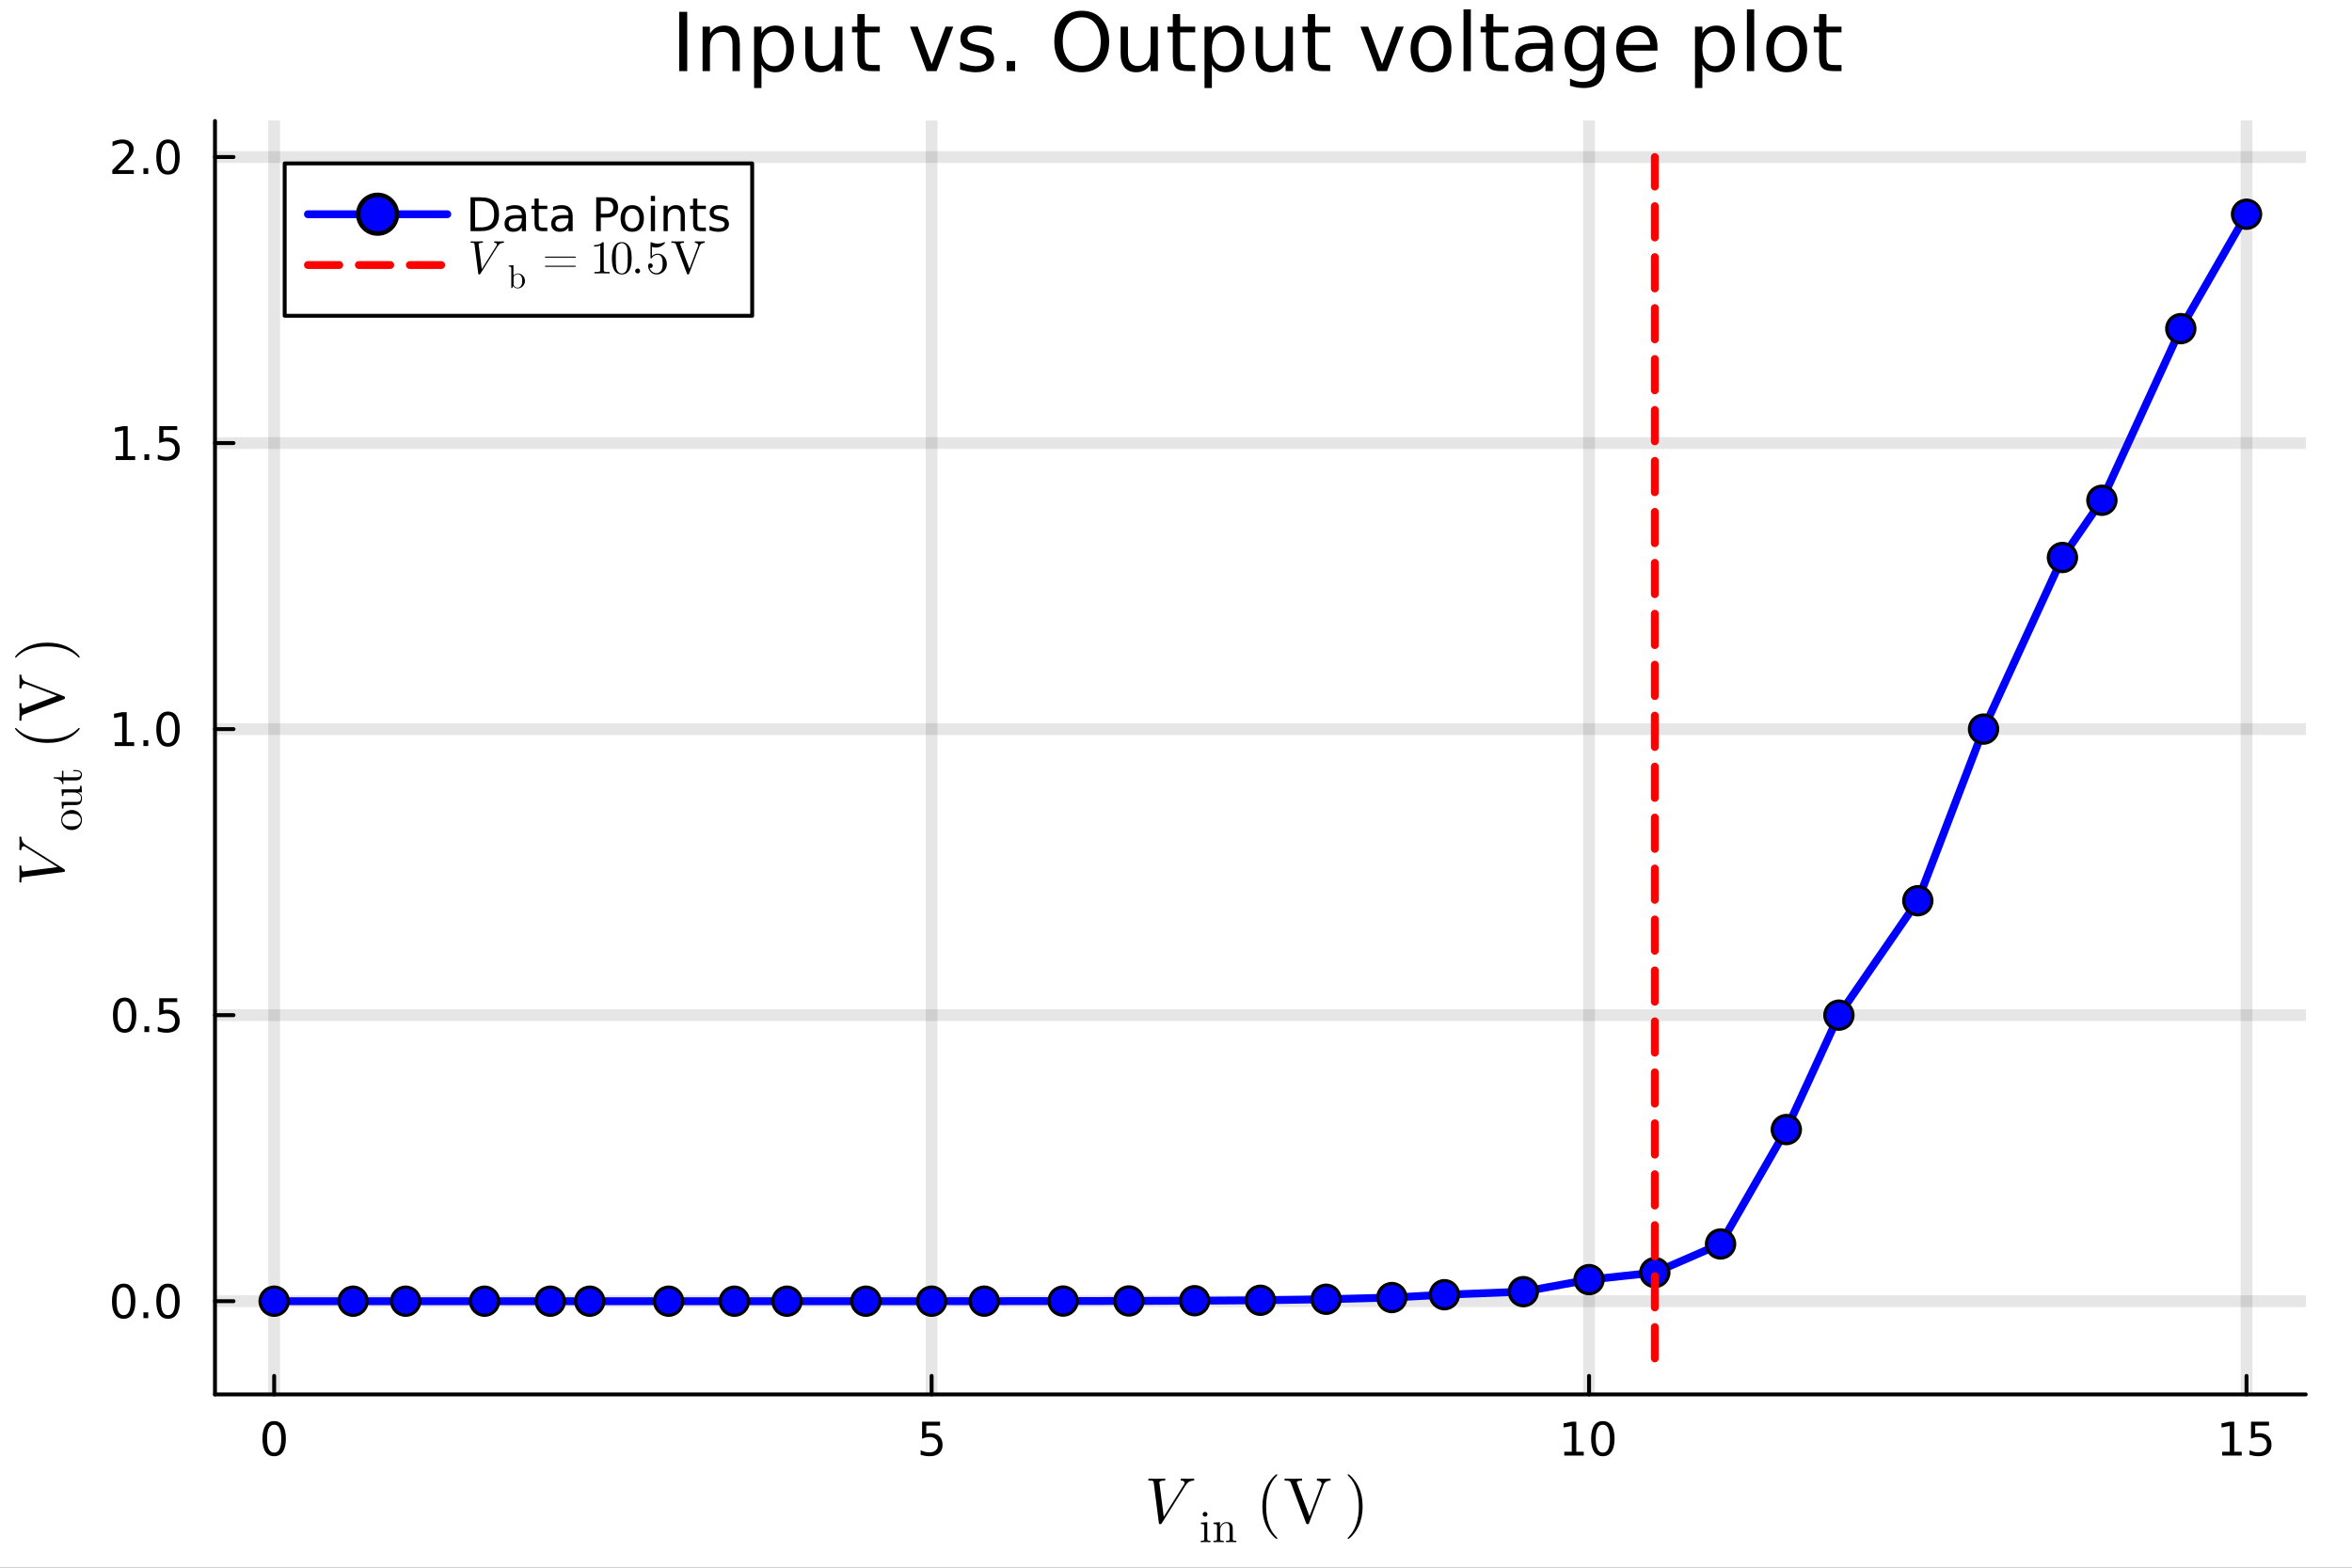 <?xml version="1.0" encoding="utf-8"?>
<svg xmlns="http://www.w3.org/2000/svg" xmlns:xlink="http://www.w3.org/1999/xlink" width="600" height="400" viewBox="0 0 2400 1600">
<rect x="0" y="0" width="2400" height="1600" fill="#333333" stroke="none"/>
<defs>
  <clipPath id="clip270">
    <rect x="0" y="0" width="2400" height="1600"/>
  </clipPath>
</defs>
<path clip-path="url(#clip270)" d="M0 1600 L2400 1600 L2400 0 L0 0  Z" fill="#ffffff" fill-rule="evenodd" fill-opacity="1"/>
<defs>
  <clipPath id="clip271">
    <rect x="480" y="0" width="1681" height="1600"/>
  </clipPath>
</defs>
<path clip-path="url(#clip270)" d="M219.38 1423.18 L2352.76 1423.18 L2352.76 123.472 L219.38 123.472  Z" fill="#ffffff" fill-rule="evenodd" fill-opacity="1"/>
<defs>
  <clipPath id="clip272">
    <rect x="219" y="123" width="2134" height="1301"/>
  </clipPath>
</defs>
<polyline clip-path="url(#clip272)" style="stroke:#000000; stroke-linecap:round; stroke-linejoin:round; stroke-width:12; stroke-opacity:0.1; fill:none" points="279.759,1423.18 279.759,123.472 "/>
<polyline clip-path="url(#clip272)" style="stroke:#000000; stroke-linecap:round; stroke-linejoin:round; stroke-width:12; stroke-opacity:0.1; fill:none" points="950.632,1423.18 950.632,123.472 "/>
<polyline clip-path="url(#clip272)" style="stroke:#000000; stroke-linecap:round; stroke-linejoin:round; stroke-width:12; stroke-opacity:0.1; fill:none" points="1621.5,1423.18 1621.5,123.472 "/>
<polyline clip-path="url(#clip272)" style="stroke:#000000; stroke-linecap:round; stroke-linejoin:round; stroke-width:12; stroke-opacity:0.1; fill:none" points="2292.38,1423.18 2292.38,123.472 "/>
<polyline clip-path="url(#clip272)" style="stroke:#000000; stroke-linecap:round; stroke-linejoin:round; stroke-width:12; stroke-opacity:0.1; fill:none" points="219.38,1328.01 2352.76,1328.01 "/>
<polyline clip-path="url(#clip272)" style="stroke:#000000; stroke-linecap:round; stroke-linejoin:round; stroke-width:12; stroke-opacity:0.1; fill:none" points="219.38,1036.07 2352.76,1036.07 "/>
<polyline clip-path="url(#clip272)" style="stroke:#000000; stroke-linecap:round; stroke-linejoin:round; stroke-width:12; stroke-opacity:0.1; fill:none" points="219.38,744.132 2352.76,744.132 "/>
<polyline clip-path="url(#clip272)" style="stroke:#000000; stroke-linecap:round; stroke-linejoin:round; stroke-width:12; stroke-opacity:0.1; fill:none" points="219.38,452.194 2352.76,452.194 "/>
<polyline clip-path="url(#clip272)" style="stroke:#000000; stroke-linecap:round; stroke-linejoin:round; stroke-width:12; stroke-opacity:0.1; fill:none" points="219.38,160.256 2352.76,160.256 "/>
<polyline clip-path="url(#clip270)" style="stroke:#000000; stroke-linecap:round; stroke-linejoin:round; stroke-width:4; stroke-opacity:1; fill:none" points="219.38,1423.18 2352.76,1423.18 "/>
<polyline clip-path="url(#clip270)" style="stroke:#000000; stroke-linecap:round; stroke-linejoin:round; stroke-width:4; stroke-opacity:1; fill:none" points="279.759,1423.18 279.759,1404.28 "/>
<polyline clip-path="url(#clip270)" style="stroke:#000000; stroke-linecap:round; stroke-linejoin:round; stroke-width:4; stroke-opacity:1; fill:none" points="950.632,1423.18 950.632,1404.28 "/>
<polyline clip-path="url(#clip270)" style="stroke:#000000; stroke-linecap:round; stroke-linejoin:round; stroke-width:4; stroke-opacity:1; fill:none" points="1621.5,1423.18 1621.5,1404.28 "/>
<polyline clip-path="url(#clip270)" style="stroke:#000000; stroke-linecap:round; stroke-linejoin:round; stroke-width:4; stroke-opacity:1; fill:none" points="2292.38,1423.18 2292.38,1404.28 "/>
<path clip-path="url(#clip270)" d="M279.759 1454.1 Q276.148 1454.1 274.319 1457.66 Q272.513 1461.2 272.513 1468.33 Q272.513 1475.44 274.319 1479.01 Q276.148 1482.55 279.759 1482.55 Q283.393 1482.55 285.199 1479.01 Q287.027 1475.44 287.027 1468.33 Q287.027 1461.2 285.199 1457.66 Q283.393 1454.1 279.759 1454.1 M279.759 1450.39 Q285.569 1450.39 288.624 1455 Q291.703 1459.58 291.703 1468.33 Q291.703 1477.06 288.624 1481.67 Q285.569 1486.25 279.759 1486.25 Q273.949 1486.25 270.87 1481.67 Q267.814 1477.06 267.814 1468.33 Q267.814 1459.58 270.87 1455 Q273.949 1450.39 279.759 1450.39 Z" fill="#000000" fill-rule="nonzero" fill-opacity="1" /><path clip-path="url(#clip270)" d="M940.909 1451.02 L959.266 1451.02 L959.266 1454.96 L945.192 1454.96 L945.192 1463.43 Q946.21 1463.08 947.229 1462.92 Q948.247 1462.73 949.266 1462.73 Q955.053 1462.73 958.432 1465.9 Q961.812 1469.08 961.812 1474.49 Q961.812 1480.07 958.34 1483.17 Q954.868 1486.25 948.548 1486.25 Q946.372 1486.25 944.104 1485.88 Q941.858 1485.51 939.451 1484.77 L939.451 1480.07 Q941.534 1481.2 943.757 1481.76 Q945.979 1482.32 948.456 1482.32 Q952.46 1482.32 954.798 1480.21 Q957.136 1478.1 957.136 1474.49 Q957.136 1470.88 954.798 1468.77 Q952.46 1466.67 948.456 1466.67 Q946.581 1466.67 944.706 1467.08 Q942.854 1467.5 940.909 1468.38 L940.909 1451.02 Z" fill="#000000" fill-rule="nonzero" fill-opacity="1" /><path clip-path="url(#clip270)" d="M1596.19 1481.64 L1603.83 1481.64 L1603.83 1455.28 L1595.52 1456.95 L1595.52 1452.69 L1603.78 1451.02 L1608.46 1451.02 L1608.46 1481.64 L1616.1 1481.64 L1616.1 1485.58 L1596.19 1485.58 L1596.19 1481.64 Z" fill="#000000" fill-rule="nonzero" fill-opacity="1" /><path clip-path="url(#clip270)" d="M1635.54 1454.1 Q1631.93 1454.1 1630.1 1457.66 Q1628.3 1461.2 1628.3 1468.33 Q1628.3 1475.44 1630.1 1479.01 Q1631.93 1482.55 1635.54 1482.55 Q1639.18 1482.55 1640.98 1479.01 Q1642.81 1475.44 1642.81 1468.33 Q1642.81 1461.2 1640.98 1457.66 Q1639.18 1454.1 1635.54 1454.1 M1635.54 1450.39 Q1641.35 1450.39 1644.41 1455 Q1647.49 1459.58 1647.49 1468.33 Q1647.49 1477.06 1644.41 1481.67 Q1641.35 1486.25 1635.54 1486.25 Q1629.73 1486.25 1626.65 1481.67 Q1623.6 1477.06 1623.6 1468.33 Q1623.6 1459.58 1626.65 1455 Q1629.73 1450.39 1635.54 1450.39 Z" fill="#000000" fill-rule="nonzero" fill-opacity="1" /><path clip-path="url(#clip270)" d="M2267.56 1481.64 L2275.2 1481.64 L2275.2 1455.28 L2266.89 1456.95 L2266.89 1452.69 L2275.16 1451.02 L2279.83 1451.02 L2279.83 1481.64 L2287.47 1481.64 L2287.47 1485.58 L2267.56 1485.58 L2267.56 1481.64 Z" fill="#000000" fill-rule="nonzero" fill-opacity="1" /><path clip-path="url(#clip270)" d="M2296.96 1451.02 L2315.32 1451.02 L2315.32 1454.96 L2301.24 1454.96 L2301.24 1463.43 Q2302.26 1463.08 2303.28 1462.92 Q2304.3 1462.73 2305.32 1462.73 Q2311.1 1462.73 2314.48 1465.9 Q2317.86 1469.08 2317.86 1474.49 Q2317.86 1480.07 2314.39 1483.17 Q2310.92 1486.25 2304.6 1486.25 Q2302.42 1486.25 2300.16 1485.88 Q2297.91 1485.51 2295.5 1484.77 L2295.5 1480.07 Q2297.59 1481.2 2299.81 1481.76 Q2302.03 1482.32 2304.51 1482.32 Q2308.51 1482.32 2310.85 1480.21 Q2313.19 1478.1 2313.19 1474.49 Q2313.19 1470.88 2310.85 1468.77 Q2308.51 1466.67 2304.51 1466.67 Q2302.63 1466.67 2300.76 1467.08 Q2298.91 1467.5 2296.96 1468.38 L2296.96 1451.02 Z" fill="#000000" fill-rule="nonzero" fill-opacity="1" /><path clip-path="url(#clip270)" d="M1218.69 1509.88 Q1218.63 1511.08 1217.82 1511.14 Q1216.6 1511.21 1215.86 1511.37 Q1215.12 1511.49 1213.96 1511.98 Q1212.8 1512.46 1211.67 1513.62 Q1210.54 1514.78 1209.39 1516.62 L1185.65 1554.39 Q1185.23 1555.1 1184.88 1555.33 Q1184.55 1555.58 1183.81 1555.58 Q1183.14 1555.58 1182.88 1555.29 Q1182.62 1555.04 1182.49 1554.07 L1177.28 1513.36 Q1177.18 1512.62 1177.08 1512.3 Q1176.99 1511.98 1176.6 1511.66 Q1176.25 1511.33 1175.47 1511.24 Q1174.7 1511.14 1173.31 1511.14 Q1172.67 1511.14 1172.38 1511.11 Q1172.12 1511.08 1171.9 1510.92 Q1171.67 1510.72 1171.67 1510.34 Q1171.67 1509.76 1171.9 1509.47 Q1172.16 1509.14 1172.35 1509.11 Q1172.57 1509.08 1172.93 1509.08 Q1173.48 1509.08 1174.67 1509.14 Q1175.86 1509.21 1176.47 1509.21 Q1177.05 1509.21 1178.27 1509.24 Q1179.5 1509.27 1180.11 1509.27 Q1181.46 1509.27 1184.2 1509.18 Q1186.97 1509.08 1188.29 1509.08 Q1189.19 1509.08 1189.19 1509.82 Q1189.19 1510.72 1188.81 1510.95 Q1188.42 1511.14 1187.55 1511.14 Q1185.36 1511.14 1184.17 1511.69 Q1183.01 1512.24 1183.01 1513.11 L1187.49 1548.02 L1207.74 1515.81 Q1208.74 1514.3 1208.74 1513.3 Q1208.74 1511.37 1205.68 1511.14 Q1204.65 1511.14 1204.65 1510.34 Q1204.65 1509.76 1204.91 1509.47 Q1205.17 1509.14 1205.36 1509.11 Q1205.58 1509.08 1205.91 1509.08 Q1206.97 1509.08 1209.13 1509.18 Q1211.32 1509.27 1212.41 1509.27 Q1213.31 1509.27 1215.15 1509.18 Q1216.99 1509.08 1217.82 1509.08 Q1218.69 1509.08 1218.69 1509.88 Z" fill="#000000" fill-rule="nonzero" fill-opacity="1" /><path clip-path="url(#clip270)" d="M1225.27 1573.93 L1225.27 1572.51 Q1227.73 1572.51 1228.3 1572.21 Q1228.86 1571.9 1228.86 1570.41 L1228.86 1557.99 Q1228.86 1556.28 1228.27 1555.87 Q1227.71 1555.46 1225.45 1555.46 L1225.45 1554.02 L1231.9 1553.53 L1231.9 1570.46 Q1231.9 1571.83 1232.4 1572.17 Q1232.89 1572.51 1235.15 1572.51 L1235.15 1573.93 Q1230.44 1573.79 1230.35 1573.79 Q1229.72 1573.79 1225.27 1573.93 M1227.21 1545.48 Q1227.21 1544.55 1227.91 1543.81 Q1228.63 1543.04 1229.65 1543.04 Q1230.66 1543.04 1231.38 1543.74 Q1232.11 1544.42 1232.11 1545.5 Q1232.11 1546.56 1231.38 1547.26 Q1230.66 1547.93 1229.65 1547.93 Q1228.59 1547.93 1227.89 1547.19 Q1227.21 1546.45 1227.21 1545.48 Z" fill="#000000" fill-rule="nonzero" fill-opacity="1" /><path clip-path="url(#clip270)" d="M1238.3 1573.93 L1238.3 1572.51 Q1240.76 1572.51 1241.33 1572.21 Q1241.89 1571.9 1241.89 1570.41 L1241.89 1558.03 Q1241.89 1556.32 1241.28 1555.89 Q1240.69 1555.46 1238.3 1555.46 L1238.3 1554.02 L1244.8 1553.53 L1244.8 1558.37 Q1246.96 1553.53 1251.63 1553.53 Q1255.1 1553.53 1256.48 1555.24 Q1257.49 1556.39 1257.69 1557.67 Q1257.92 1558.96 1257.92 1562.3 L1257.92 1571.11 Q1257.96 1572.08 1258.71 1572.31 Q1259.45 1572.51 1261.53 1572.51 L1261.53 1573.93 Q1256.81 1573.79 1256.34 1573.79 Q1255.98 1573.79 1251.13 1573.93 L1251.13 1572.51 Q1253.59 1572.51 1254.15 1572.21 Q1254.74 1571.9 1254.74 1570.41 L1254.74 1559.66 Q1254.74 1557.31 1254.02 1555.94 Q1253.3 1554.54 1251.31 1554.54 Q1248.92 1554.54 1247.01 1556.55 Q1245.09 1558.55 1245.09 1561.93 L1245.09 1570.41 Q1245.09 1571.9 1245.65 1572.21 Q1246.24 1572.51 1248.67 1572.51 L1248.67 1573.93 Q1243.96 1573.79 1243.51 1573.79 Q1243.15 1573.79 1238.3 1573.93 Z" fill="#000000" fill-rule="nonzero" fill-opacity="1" /><path clip-path="url(#clip270)" d="M1288.14 1537.65 Q1288.14 1526.5 1292.3 1517.52 Q1294.07 1513.75 1296.55 1510.59 Q1299.03 1507.44 1300.67 1506.05 Q1302.31 1504.67 1302.76 1504.67 Q1303.41 1504.67 1303.44 1505.31 Q1303.44 1505.63 1302.57 1506.44 Q1291.94 1517.26 1291.97 1537.65 Q1291.97 1558.1 1302.31 1568.5 Q1303.44 1569.63 1303.44 1569.98 Q1303.44 1570.62 1302.76 1570.62 Q1302.31 1570.62 1300.73 1569.3 Q1299.16 1567.98 1296.71 1564.96 Q1294.26 1561.93 1292.49 1558.23 Q1288.14 1549.24 1288.14 1537.65 Z" fill="#000000" fill-rule="nonzero" fill-opacity="1" /><path clip-path="url(#clip270)" d="M1310.83 1511.14 L1310.83 1509.08 Q1317.95 1509.27 1319.2 1509.27 Q1326.26 1509.27 1328.64 1509.08 L1328.64 1511.14 Q1323.23 1511.14 1323.23 1513.04 Q1323.23 1513.3 1323.61 1514.23 L1336.21 1547.53 L1348.28 1515.75 Q1348.61 1514.75 1348.61 1514.43 Q1348.61 1513.11 1347.38 1512.17 Q1346.19 1511.21 1343.81 1511.14 L1343.81 1509.08 Q1348.96 1509.27 1351.31 1509.27 Q1354.66 1509.27 1357.72 1509.08 L1357.72 1511.14 Q1352.18 1511.21 1350.54 1515.55 L1335.82 1554.33 Q1335.56 1555.13 1335.31 1555.36 Q1335.05 1555.58 1334.24 1555.58 Q1333.6 1555.58 1333.24 1555.33 Q1332.92 1555.07 1332.6 1554.14 L1317.3 1513.65 Q1316.66 1511.88 1315.5 1511.53 Q1314.34 1511.14 1310.83 1511.14 Z" fill="#000000" fill-rule="nonzero" fill-opacity="1" /><path clip-path="url(#clip270)" d="M1375.14 1569.98 Q1375.14 1569.66 1375.97 1568.85 Q1386.6 1558.03 1386.6 1537.65 Q1386.6 1517.2 1376.39 1506.86 Q1375.14 1505.67 1375.14 1505.31 Q1375.14 1504.67 1375.78 1504.67 Q1376.23 1504.67 1377.81 1505.99 Q1379.42 1507.31 1381.84 1510.34 Q1384.28 1513.36 1386.09 1517.07 Q1390.43 1526.05 1390.43 1537.65 Q1390.43 1548.79 1386.28 1557.77 Q1384.51 1561.54 1382.03 1564.7 Q1379.55 1567.86 1377.91 1569.24 Q1376.26 1570.62 1375.78 1570.62 Q1375.14 1570.62 1375.14 1569.98 Z" fill="#000000" fill-rule="nonzero" fill-opacity="1" /><polyline clip-path="url(#clip270)" style="stroke:#000000; stroke-linecap:round; stroke-linejoin:round; stroke-width:4; stroke-opacity:1; fill:none" points="219.38,1423.18 219.38,123.472 "/>
<polyline clip-path="url(#clip270)" style="stroke:#000000; stroke-linecap:round; stroke-linejoin:round; stroke-width:4; stroke-opacity:1; fill:none" points="219.38,1328.01 238.278,1328.01 "/>
<polyline clip-path="url(#clip270)" style="stroke:#000000; stroke-linecap:round; stroke-linejoin:round; stroke-width:4; stroke-opacity:1; fill:none" points="219.38,1036.07 238.278,1036.07 "/>
<polyline clip-path="url(#clip270)" style="stroke:#000000; stroke-linecap:round; stroke-linejoin:round; stroke-width:4; stroke-opacity:1; fill:none" points="219.38,744.132 238.278,744.132 "/>
<polyline clip-path="url(#clip270)" style="stroke:#000000; stroke-linecap:round; stroke-linejoin:round; stroke-width:4; stroke-opacity:1; fill:none" points="219.38,452.194 238.278,452.194 "/>
<polyline clip-path="url(#clip270)" style="stroke:#000000; stroke-linecap:round; stroke-linejoin:round; stroke-width:4; stroke-opacity:1; fill:none" points="219.38,160.256 238.278,160.256 "/>
<path clip-path="url(#clip270)" d="M126.205 1313.81 Q122.593 1313.81 120.765 1317.37 Q118.959 1320.91 118.959 1328.04 Q118.959 1335.15 120.765 1338.71 Q122.593 1342.26 126.205 1342.26 Q129.839 1342.26 131.644 1338.71 Q133.473 1335.15 133.473 1328.04 Q133.473 1320.91 131.644 1317.37 Q129.839 1313.81 126.205 1313.81 M126.205 1310.1 Q132.015 1310.1 135.07 1314.71 Q138.149 1319.29 138.149 1328.04 Q138.149 1336.77 135.07 1341.38 Q132.015 1345.96 126.205 1345.96 Q120.394 1345.96 117.316 1341.38 Q114.26 1336.77 114.26 1328.04 Q114.26 1319.29 117.316 1314.71 Q120.394 1310.1 126.205 1310.1 Z" fill="#000000" fill-rule="nonzero" fill-opacity="1" /><path clip-path="url(#clip270)" d="M146.366 1339.41 L151.251 1339.41 L151.251 1345.29 L146.366 1345.29 L146.366 1339.41 Z" fill="#000000" fill-rule="nonzero" fill-opacity="1" /><path clip-path="url(#clip270)" d="M171.436 1313.81 Q167.825 1313.81 165.996 1317.37 Q164.19 1320.91 164.19 1328.04 Q164.19 1335.15 165.996 1338.71 Q167.825 1342.26 171.436 1342.26 Q175.07 1342.26 176.876 1338.71 Q178.704 1335.15 178.704 1328.04 Q178.704 1320.91 176.876 1317.37 Q175.07 1313.81 171.436 1313.81 M171.436 1310.1 Q177.246 1310.1 180.301 1314.71 Q183.38 1319.29 183.38 1328.04 Q183.38 1336.77 180.301 1341.38 Q177.246 1345.96 171.436 1345.96 Q165.626 1345.96 162.547 1341.38 Q159.491 1336.77 159.491 1328.04 Q159.491 1319.29 162.547 1314.71 Q165.626 1310.1 171.436 1310.1 Z" fill="#000000" fill-rule="nonzero" fill-opacity="1" /><path clip-path="url(#clip270)" d="M127.2 1021.87 Q123.589 1021.87 121.76 1025.43 Q119.955 1028.98 119.955 1036.1 Q119.955 1043.21 121.76 1046.78 Q123.589 1050.32 127.2 1050.32 Q130.834 1050.32 132.64 1046.78 Q134.468 1043.21 134.468 1036.1 Q134.468 1028.98 132.64 1025.43 Q130.834 1021.87 127.2 1021.87 M127.2 1018.17 Q133.01 1018.17 136.066 1022.77 Q139.144 1027.35 139.144 1036.1 Q139.144 1044.83 136.066 1049.44 Q133.01 1054.02 127.2 1054.02 Q121.39 1054.02 118.311 1049.44 Q115.256 1044.83 115.256 1036.1 Q115.256 1027.35 118.311 1022.77 Q121.39 1018.17 127.2 1018.17 Z" fill="#000000" fill-rule="nonzero" fill-opacity="1" /><path clip-path="url(#clip270)" d="M147.362 1047.47 L152.246 1047.47 L152.246 1053.35 L147.362 1053.35 L147.362 1047.47 Z" fill="#000000" fill-rule="nonzero" fill-opacity="1" /><path clip-path="url(#clip270)" d="M162.477 1018.79 L180.834 1018.79 L180.834 1022.73 L166.76 1022.73 L166.76 1031.2 Q167.778 1030.85 168.797 1030.69 Q169.815 1030.5 170.834 1030.5 Q176.621 1030.5 180.001 1033.67 Q183.38 1036.85 183.38 1042.26 Q183.38 1047.84 179.908 1050.94 Q176.436 1054.02 170.116 1054.02 Q167.94 1054.02 165.672 1053.65 Q163.427 1053.28 161.019 1052.54 L161.019 1047.84 Q163.102 1048.98 165.325 1049.53 Q167.547 1050.09 170.024 1050.09 Q174.028 1050.09 176.366 1047.98 Q178.704 1045.87 178.704 1042.26 Q178.704 1038.65 176.366 1036.54 Q174.028 1034.44 170.024 1034.44 Q168.149 1034.44 166.274 1034.85 Q164.422 1035.27 162.477 1036.15 L162.477 1018.79 Z" fill="#000000" fill-rule="nonzero" fill-opacity="1" /><path clip-path="url(#clip270)" d="M117.015 757.477 L124.654 757.477 L124.654 731.111 L116.343 732.778 L116.343 728.519 L124.607 726.852 L129.283 726.852 L129.283 757.477 L136.922 757.477 L136.922 761.412 L117.015 761.412 L117.015 757.477 Z" fill="#000000" fill-rule="nonzero" fill-opacity="1" /><path clip-path="url(#clip270)" d="M146.366 755.533 L151.251 755.533 L151.251 761.412 L146.366 761.412 L146.366 755.533 Z" fill="#000000" fill-rule="nonzero" fill-opacity="1" /><path clip-path="url(#clip270)" d="M171.436 729.931 Q167.825 729.931 165.996 733.496 Q164.19 737.037 164.19 744.167 Q164.19 751.273 165.996 754.838 Q167.825 758.38 171.436 758.38 Q175.07 758.38 176.876 754.838 Q178.704 751.273 178.704 744.167 Q178.704 737.037 176.876 733.496 Q175.07 729.931 171.436 729.931 M171.436 726.227 Q177.246 726.227 180.301 730.834 Q183.38 735.417 183.38 744.167 Q183.38 752.894 180.301 757.5 Q177.246 762.083 171.436 762.083 Q165.626 762.083 162.547 757.5 Q159.491 752.894 159.491 744.167 Q159.491 735.417 162.547 730.834 Q165.626 726.227 171.436 726.227 Z" fill="#000000" fill-rule="nonzero" fill-opacity="1" /><path clip-path="url(#clip270)" d="M118.01 465.539 L125.649 465.539 L125.649 439.173 L117.339 440.84 L117.339 436.581 L125.603 434.914 L130.279 434.914 L130.279 465.539 L137.917 465.539 L137.917 469.474 L118.01 469.474 L118.01 465.539 Z" fill="#000000" fill-rule="nonzero" fill-opacity="1" /><path clip-path="url(#clip270)" d="M147.362 463.595 L152.246 463.595 L152.246 469.474 L147.362 469.474 L147.362 463.595 Z" fill="#000000" fill-rule="nonzero" fill-opacity="1" /><path clip-path="url(#clip270)" d="M162.477 434.914 L180.834 434.914 L180.834 438.849 L166.76 438.849 L166.76 447.322 Q167.778 446.974 168.797 446.812 Q169.815 446.627 170.834 446.627 Q176.621 446.627 180.001 449.798 Q183.38 452.97 183.38 458.386 Q183.38 463.965 179.908 467.067 Q176.436 470.146 170.116 470.146 Q167.94 470.146 165.672 469.775 Q163.427 469.405 161.019 468.664 L161.019 463.965 Q163.102 465.099 165.325 465.655 Q167.547 466.21 170.024 466.21 Q174.028 466.21 176.366 464.104 Q178.704 461.997 178.704 458.386 Q178.704 454.775 176.366 452.669 Q174.028 450.562 170.024 450.562 Q168.149 450.562 166.274 450.979 Q164.422 451.396 162.477 452.275 L162.477 434.914 Z" fill="#000000" fill-rule="nonzero" fill-opacity="1" /><path clip-path="url(#clip270)" d="M120.232 173.601 L136.552 173.601 L136.552 177.536 L114.607 177.536 L114.607 173.601 Q117.269 170.847 121.853 166.217 Q126.459 161.564 127.64 160.222 Q129.885 157.698 130.765 155.962 Q131.667 154.203 131.667 152.513 Q131.667 149.759 129.723 148.023 Q127.802 146.286 124.7 146.286 Q122.501 146.286 120.047 147.05 Q117.617 147.814 114.839 149.365 L114.839 144.643 Q117.663 143.509 120.117 142.93 Q122.57 142.351 124.607 142.351 Q129.978 142.351 133.172 145.036 Q136.367 147.722 136.367 152.212 Q136.367 154.342 135.556 156.263 Q134.769 158.161 132.663 160.754 Q132.084 161.425 128.982 164.643 Q125.88 167.837 120.232 173.601 Z" fill="#000000" fill-rule="nonzero" fill-opacity="1" /><path clip-path="url(#clip270)" d="M146.366 171.657 L151.251 171.657 L151.251 177.536 L146.366 177.536 L146.366 171.657 Z" fill="#000000" fill-rule="nonzero" fill-opacity="1" /><path clip-path="url(#clip270)" d="M171.436 146.055 Q167.825 146.055 165.996 149.62 Q164.19 153.161 164.19 160.291 Q164.19 167.397 165.996 170.962 Q167.825 174.504 171.436 174.504 Q175.07 174.504 176.876 170.962 Q178.704 167.397 178.704 160.291 Q178.704 153.161 176.876 149.62 Q175.07 146.055 171.436 146.055 M171.436 142.351 Q177.246 142.351 180.301 146.958 Q183.38 151.541 183.38 160.291 Q183.38 169.018 180.301 173.624 Q177.246 178.208 171.436 178.208 Q165.626 178.208 162.547 173.624 Q159.491 169.018 159.491 160.291 Q159.491 151.541 162.547 146.958 Q165.626 142.351 171.436 142.351 Z" fill="#000000" fill-rule="nonzero" fill-opacity="1" /><path clip-path="url(#clip270)" d="M20.582 853.744 Q21.774 853.809 21.838 854.614 Q21.903 855.838 22.064 856.578 Q22.192 857.319 22.675 858.478 Q23.159 859.638 24.318 860.765 Q25.477 861.892 27.313 863.052 L65.091 886.787 Q65.799 887.206 66.025 887.56 Q66.282 887.882 66.282 888.623 Q66.282 889.3 65.992 889.557 Q65.735 889.815 64.769 889.944 L24.06 895.161 Q23.32 895.258 22.998 895.354 Q22.675 895.451 22.354 895.837 Q22.031 896.192 21.935 896.964 Q21.838 897.737 21.838 899.122 Q21.838 899.766 21.806 900.056 Q21.774 900.314 21.613 900.539 Q21.419 900.765 21.033 900.765 Q20.453 900.765 20.163 900.539 Q19.841 900.282 19.809 900.088 Q19.777 899.863 19.777 899.509 Q19.777 898.961 19.841 897.77 Q19.906 896.578 19.906 895.966 Q19.906 895.386 19.938 894.163 Q19.97 892.939 19.97 892.327 Q19.97 890.974 19.874 888.237 Q19.777 885.467 19.777 884.147 Q19.777 883.245 20.518 883.245 Q21.419 883.245 21.645 883.631 Q21.838 884.018 21.838 884.887 Q21.838 887.077 22.386 888.269 Q22.933 889.428 23.803 889.428 L58.714 884.952 L26.508 864.694 Q24.994 863.696 23.996 863.696 Q22.064 863.696 21.838 866.755 Q21.838 867.786 21.033 867.786 Q20.453 867.786 20.163 867.528 Q19.841 867.271 19.809 867.077 Q19.777 866.852 19.777 866.53 Q19.777 865.467 19.874 863.309 Q19.97 861.119 19.97 860.024 Q19.97 859.123 19.874 857.287 Q19.777 855.451 19.777 854.614 Q19.777 853.744 20.582 853.744 Z" fill="#000000" fill-rule="nonzero" fill-opacity="1" /><path clip-path="url(#clip270)" d="M80.669 844.119 Q77.648 847.162 73.275 847.162 Q68.879 847.162 65.678 844.186 Q62.454 841.188 62.454 836.905 Q62.454 832.712 65.655 829.713 Q68.834 826.692 73.275 826.692 Q77.626 826.692 80.647 829.736 Q83.668 832.757 83.668 836.95 Q83.668 841.053 80.669 844.119 M72.892 843.33 Q77.378 843.33 79.407 842.157 Q82.496 840.354 82.496 836.905 Q82.496 835.191 81.571 833.771 Q80.647 832.328 79.091 831.539 Q77.062 830.525 72.892 830.525 Q68.451 830.525 66.489 831.742 Q63.491 833.546 63.491 836.95 Q63.491 838.438 64.28 839.903 Q65.046 841.346 66.579 842.225 Q68.608 843.33 72.892 843.33 Z" fill="#000000" fill-rule="nonzero" fill-opacity="1" /><path clip-path="url(#clip270)" d="M64.686 825.221 L63.243 825.221 L62.747 818.436 L78.077 818.436 Q79.181 818.436 79.835 818.345 Q80.466 818.255 81.21 817.895 Q81.954 817.511 82.293 816.655 Q82.631 815.775 82.631 814.378 Q82.631 811.875 80.579 810.342 Q78.528 808.787 75.484 808.787 L67.256 808.787 Q65.542 808.787 65.114 809.395 Q64.686 810.004 64.686 812.394 L63.243 812.394 L62.747 805.608 L79.136 805.608 Q80.85 805.608 81.301 805.022 Q81.729 804.413 81.729 802.001 L83.149 802.001 L83.668 808.652 L79.497 808.652 Q83.645 810.59 83.668 814.603 Q83.668 816.632 83.149 818.03 Q82.631 819.405 81.999 820.104 Q81.346 820.803 80.106 821.186 Q78.866 821.547 78.099 821.592 Q77.333 821.637 75.845 821.637 L68.924 821.637 Q65.79 821.637 65.249 822.088 Q64.686 822.539 64.686 825.221 Z" fill="#000000" fill-rule="nonzero" fill-opacity="1" /><path clip-path="url(#clip270)" d="M64.686 800.41 L63.671 800.41 Q63.581 798.291 62.093 796.893 Q60.583 795.473 58.734 795 Q56.885 794.504 54.744 794.459 L54.744 793.309 L63.243 793.309 L63.243 786.703 L64.686 786.703 L64.686 793.309 L77.513 793.309 Q82.496 793.309 82.496 790.198 Q82.496 788.868 81.143 787.988 Q79.768 787.109 77.333 787.109 L74.785 787.109 L74.785 785.959 L77.423 785.959 Q79.925 785.959 81.797 787.109 Q83.668 788.259 83.668 790.536 Q83.668 791.37 83.442 792.204 Q83.239 793.016 82.698 794.098 Q82.135 795.157 80.782 795.834 Q79.407 796.487 77.423 796.487 L64.686 796.487 L64.686 800.41 Z" fill="#000000" fill-rule="nonzero" fill-opacity="1" /><path clip-path="url(#clip270)" d="M48.344 758.21 Q37.2 758.21 28.215 754.056 Q24.447 752.284 21.291 749.804 Q18.134 747.325 16.75 745.682 Q15.365 744.04 15.365 743.589 Q15.365 742.945 16.009 742.912 Q16.331 742.912 17.136 743.782 Q27.957 754.41 48.344 754.378 Q68.794 754.378 79.197 744.04 Q80.324 742.912 80.678 742.912 Q81.322 742.912 81.322 743.589 Q81.322 744.04 80.002 745.618 Q78.681 747.196 75.654 749.643 Q72.627 752.091 68.923 753.862 Q59.938 758.21 48.344 758.21 Z" fill="#000000" fill-rule="nonzero" fill-opacity="1" /><path clip-path="url(#clip270)" d="M21.838 735.523 L19.777 735.523 Q19.97 728.405 19.97 727.149 Q19.97 720.096 19.777 717.713 L21.838 717.713 Q21.838 723.123 23.738 723.123 Q23.996 723.123 24.93 722.737 L58.231 710.144 L26.444 698.067 Q25.445 697.745 25.123 697.745 Q23.803 697.745 22.869 698.969 Q21.903 700.161 21.838 702.544 L19.777 702.544 Q19.97 697.391 19.97 695.04 Q19.97 691.691 19.777 688.631 L21.838 688.631 Q21.903 694.17 26.25 695.813 L65.026 710.531 Q65.831 710.789 66.057 711.046 Q66.282 711.304 66.282 712.109 Q66.282 712.753 66.025 713.107 Q65.767 713.429 64.833 713.752 L24.35 729.049 Q22.579 729.693 22.225 730.853 Q21.838 732.012 21.838 735.523 Z" fill="#000000" fill-rule="nonzero" fill-opacity="1" /><path clip-path="url(#clip270)" d="M80.678 671.215 Q80.356 671.215 79.551 670.377 Q68.73 659.749 48.344 659.749 Q27.893 659.749 17.555 669.959 Q16.363 671.215 16.009 671.215 Q15.365 671.215 15.365 670.57 Q15.365 670.12 16.685 668.541 Q18.006 666.931 21.033 664.516 Q24.06 662.068 27.764 660.265 Q36.749 655.917 48.344 655.917 Q59.487 655.917 68.472 660.071 Q72.24 661.843 75.397 664.323 Q78.553 666.802 79.938 668.445 Q81.322 670.087 81.322 670.57 Q81.322 671.215 80.678 671.215 Z" fill="#000000" fill-rule="nonzero" fill-opacity="1" /><path clip-path="url(#clip270)" d="M693.056 12.096 L701.239 12.096 L701.239 72.576 L693.056 72.576 L693.056 12.096 Z" fill="#000000" fill-rule="nonzero" fill-opacity="1" /><path clip-path="url(#clip270)" d="M754.913 45.192 L754.913 72.576 L747.46 72.576 L747.46 45.435 Q747.46 38.994 744.948 35.794 Q742.437 32.594 737.414 32.594 Q731.378 32.594 727.894 36.442 Q724.41 40.29 724.41 46.934 L724.41 72.576 L716.916 72.576 L716.916 27.206 L724.41 27.206 L724.41 34.254 Q727.084 30.163 730.689 28.138 Q734.335 26.112 739.074 26.112 Q746.893 26.112 750.903 30.973 Q754.913 35.794 754.913 45.192 Z" fill="#000000" fill-rule="nonzero" fill-opacity="1" /><path clip-path="url(#clip270)" d="M776.991 65.77 L776.991 89.833 L769.497 89.833 L769.497 27.206 L776.991 27.206 L776.991 34.092 Q779.34 30.041 782.905 28.097 Q786.511 26.112 791.493 26.112 Q799.757 26.112 804.902 32.675 Q810.087 39.237 810.087 49.931 Q810.087 60.626 804.902 67.188 Q799.757 73.751 791.493 73.751 Q786.511 73.751 782.905 71.806 Q779.34 69.821 776.991 65.77 M802.35 49.931 Q802.35 41.708 798.947 37.05 Q795.585 32.35 789.67 32.35 Q783.756 32.35 780.353 37.05 Q776.991 41.708 776.991 49.931 Q776.991 58.155 780.353 62.854 Q783.756 67.512 789.67 67.512 Q795.585 67.512 798.947 62.854 Q802.35 58.155 802.35 49.931 Z" fill="#000000" fill-rule="nonzero" fill-opacity="1" /><path clip-path="url(#clip270)" d="M821.672 54.671 L821.672 27.206 L829.126 27.206 L829.126 54.387 Q829.126 60.828 831.638 64.069 Q834.149 67.269 839.172 67.269 Q845.208 67.269 848.692 63.421 Q852.216 59.573 852.216 52.929 L852.216 27.206 L859.67 27.206 L859.67 72.576 L852.216 72.576 L852.216 65.608 Q849.502 69.74 845.897 71.766 Q842.332 73.751 837.592 73.751 Q829.774 73.751 825.723 68.89 Q821.672 64.029 821.672 54.671 M840.428 26.112 L840.428 26.112 Z" fill="#000000" fill-rule="nonzero" fill-opacity="1" /><path clip-path="url(#clip270)" d="M882.395 14.324 L882.395 27.206 L897.748 27.206 L897.748 32.999 L882.395 32.999 L882.395 57.628 Q882.395 63.178 883.894 64.758 Q885.434 66.338 890.092 66.338 L897.748 66.338 L897.748 72.576 L890.092 72.576 Q881.464 72.576 878.182 69.376 Q874.901 66.135 874.901 57.628 L874.901 32.999 L869.433 32.999 L869.433 27.206 L874.901 27.206 L874.901 14.324 L882.395 14.324 Z" fill="#000000" fill-rule="nonzero" fill-opacity="1" /><path clip-path="url(#clip270)" d="M928.576 27.206 L936.475 27.206 L950.653 65.284 L964.831 27.206 L972.731 27.206 L955.717 72.576 L945.59 72.576 L928.576 27.206 Z" fill="#000000" fill-rule="nonzero" fill-opacity="1" /><path clip-path="url(#clip270)" d="M1011.94 28.543 L1011.94 35.591 Q1008.78 33.971 1005.38 33.161 Q1001.98 32.35 998.332 32.35 Q992.783 32.35 989.987 34.052 Q987.233 35.753 987.233 39.156 Q987.233 41.749 989.218 43.248 Q991.203 44.706 997.198 46.043 L999.75 46.61 Q1007.69 48.311 1011.01 51.43 Q1014.37 54.509 1014.37 60.059 Q1014.37 66.378 1009.35 70.064 Q1004.37 73.751 995.618 73.751 Q991.972 73.751 988.002 73.022 Q984.073 72.333 979.698 70.915 L979.698 63.218 Q983.83 65.365 987.84 66.459 Q991.851 67.512 995.78 67.512 Q1001.05 67.512 1003.88 65.73 Q1006.72 63.907 1006.72 60.626 Q1006.72 57.588 1004.65 55.967 Q1002.63 54.347 995.699 52.848 L993.107 52.24 Q986.18 50.782 983.101 47.785 Q980.022 44.746 980.022 39.48 Q980.022 33.08 984.559 29.596 Q989.096 26.112 997.441 26.112 Q1001.57 26.112 1005.22 26.72 Q1008.86 27.327 1011.94 28.543 Z" fill="#000000" fill-rule="nonzero" fill-opacity="1" /><path clip-path="url(#clip270)" d="M1027.3 62.287 L1035.84 62.287 L1035.84 72.576 L1027.3 72.576 L1027.3 62.287 Z" fill="#000000" fill-rule="nonzero" fill-opacity="1" /><path clip-path="url(#clip270)" d="M1103.86 17.646 Q1094.95 17.646 1089.68 24.289 Q1084.45 30.933 1084.45 42.397 Q1084.45 53.82 1089.68 60.464 Q1094.95 67.107 1103.86 67.107 Q1112.77 67.107 1117.96 60.464 Q1123.18 53.82 1123.18 42.397 Q1123.18 30.933 1117.96 24.289 Q1112.77 17.646 1103.86 17.646 M1103.86 11.002 Q1116.58 11.002 1124.19 19.55 Q1131.81 28.057 1131.81 42.397 Q1131.81 56.697 1124.19 65.244 Q1116.58 73.751 1103.86 73.751 Q1091.1 73.751 1083.44 65.244 Q1075.83 56.737 1075.83 42.397 Q1075.83 28.057 1083.44 19.55 Q1091.1 11.002 1103.86 11.002 Z" fill="#000000" fill-rule="nonzero" fill-opacity="1" /><path clip-path="url(#clip270)" d="M1143.52 54.671 L1143.52 27.206 L1150.97 27.206 L1150.97 54.387 Q1150.97 60.828 1153.48 64.069 Q1155.99 67.269 1161.02 67.269 Q1167.05 67.269 1170.54 63.421 Q1174.06 59.573 1174.06 52.929 L1174.06 27.206 L1181.51 27.206 L1181.51 72.576 L1174.06 72.576 L1174.06 65.608 Q1171.35 69.74 1167.74 71.766 Q1164.18 73.751 1159.44 73.751 Q1151.62 73.751 1147.57 68.89 Q1143.52 64.029 1143.52 54.671 M1162.27 26.112 L1162.27 26.112 Z" fill="#000000" fill-rule="nonzero" fill-opacity="1" /><path clip-path="url(#clip270)" d="M1204.24 14.324 L1204.24 27.206 L1219.59 27.206 L1219.59 32.999 L1204.24 32.999 L1204.24 57.628 Q1204.24 63.178 1205.74 64.758 Q1207.28 66.338 1211.94 66.338 L1219.59 66.338 L1219.59 72.576 L1211.94 72.576 Q1203.31 72.576 1200.03 69.376 Q1196.75 66.135 1196.75 57.628 L1196.75 32.999 L1191.28 32.999 L1191.28 27.206 L1196.75 27.206 L1196.75 14.324 L1204.24 14.324 Z" fill="#000000" fill-rule="nonzero" fill-opacity="1" /><path clip-path="url(#clip270)" d="M1236.61 65.77 L1236.61 89.833 L1229.11 89.833 L1229.11 27.206 L1236.61 27.206 L1236.61 34.092 Q1238.96 30.041 1242.52 28.097 Q1246.13 26.112 1251.11 26.112 Q1259.37 26.112 1264.52 32.675 Q1269.7 39.237 1269.7 49.931 Q1269.7 60.626 1264.52 67.188 Q1259.37 73.751 1251.11 73.751 Q1246.13 73.751 1242.52 71.806 Q1238.96 69.821 1236.61 65.77 M1261.97 49.931 Q1261.97 41.708 1258.56 37.05 Q1255.2 32.35 1249.29 32.35 Q1243.37 32.35 1239.97 37.05 Q1236.61 41.708 1236.61 49.931 Q1236.61 58.155 1239.97 62.854 Q1243.37 67.512 1249.29 67.512 Q1255.2 67.512 1258.56 62.854 Q1261.97 58.155 1261.97 49.931 Z" fill="#000000" fill-rule="nonzero" fill-opacity="1" /><path clip-path="url(#clip270)" d="M1281.29 54.671 L1281.29 27.206 L1288.74 27.206 L1288.74 54.387 Q1288.74 60.828 1291.25 64.069 Q1293.76 67.269 1298.79 67.269 Q1304.82 67.269 1308.31 63.421 Q1311.83 59.573 1311.83 52.929 L1311.83 27.206 L1319.29 27.206 L1319.29 72.576 L1311.83 72.576 L1311.83 65.608 Q1309.12 69.74 1305.51 71.766 Q1301.95 73.751 1297.21 73.751 Q1289.39 73.751 1285.34 68.89 Q1281.29 64.029 1281.29 54.671 M1300.04 26.112 L1300.04 26.112 Z" fill="#000000" fill-rule="nonzero" fill-opacity="1" /><path clip-path="url(#clip270)" d="M1342.01 14.324 L1342.01 27.206 L1357.36 27.206 L1357.36 32.999 L1342.01 32.999 L1342.01 57.628 Q1342.01 63.178 1343.51 64.758 Q1345.05 66.338 1349.71 66.338 L1357.36 66.338 L1357.36 72.576 L1349.71 72.576 Q1341.08 72.576 1337.8 69.376 Q1334.52 66.135 1334.52 57.628 L1334.52 32.999 L1329.05 32.999 L1329.05 27.206 L1334.52 27.206 L1334.52 14.324 L1342.01 14.324 Z" fill="#000000" fill-rule="nonzero" fill-opacity="1" /><path clip-path="url(#clip270)" d="M1388.19 27.206 L1396.09 27.206 L1410.27 65.284 L1424.45 27.206 L1432.35 27.206 L1415.33 72.576 L1405.21 72.576 L1388.19 27.206 Z" fill="#000000" fill-rule="nonzero" fill-opacity="1" /><path clip-path="url(#clip270)" d="M1460.22 32.431 Q1454.22 32.431 1450.74 37.131 Q1447.25 41.789 1447.25 49.931 Q1447.25 58.074 1450.7 62.773 Q1454.18 67.431 1460.22 67.431 Q1466.17 67.431 1469.66 62.732 Q1473.14 58.033 1473.14 49.931 Q1473.14 41.87 1469.66 37.171 Q1466.17 32.431 1460.22 32.431 M1460.22 26.112 Q1469.94 26.112 1475.49 32.431 Q1481.04 38.751 1481.04 49.931 Q1481.04 61.071 1475.49 67.431 Q1469.94 73.751 1460.22 73.751 Q1450.45 73.751 1444.9 67.431 Q1439.39 61.071 1439.39 49.931 Q1439.39 38.751 1444.9 32.431 Q1450.45 26.112 1460.22 26.112 Z" fill="#000000" fill-rule="nonzero" fill-opacity="1" /><path clip-path="url(#clip270)" d="M1493.39 9.544 L1500.85 9.544 L1500.85 72.576 L1493.39 72.576 L1493.39 9.544 Z" fill="#000000" fill-rule="nonzero" fill-opacity="1" /><path clip-path="url(#clip270)" d="M1523.82 14.324 L1523.82 27.206 L1539.17 27.206 L1539.17 32.999 L1523.82 32.999 L1523.82 57.628 Q1523.82 63.178 1525.31 64.758 Q1526.85 66.338 1531.51 66.338 L1539.17 66.338 L1539.17 72.576 L1531.51 72.576 Q1522.88 72.576 1519.6 69.376 Q1516.32 66.135 1516.32 57.628 L1516.32 32.999 L1510.85 32.999 L1510.85 27.206 L1516.32 27.206 L1516.32 14.324 L1523.82 14.324 Z" fill="#000000" fill-rule="nonzero" fill-opacity="1" /><path clip-path="url(#clip270)" d="M1569.59 49.769 Q1560.56 49.769 1557.07 51.835 Q1553.59 53.901 1553.59 58.884 Q1553.59 62.854 1556.18 65.203 Q1558.82 67.512 1563.31 67.512 Q1569.51 67.512 1573.24 63.137 Q1577 58.722 1577 51.43 L1577 49.769 L1569.59 49.769 M1584.46 46.691 L1584.46 72.576 L1577 72.576 L1577 65.689 Q1574.45 69.821 1570.64 71.806 Q1566.84 73.751 1561.33 73.751 Q1554.36 73.751 1550.23 69.862 Q1546.14 65.933 1546.14 59.37 Q1546.14 51.714 1551.24 47.825 Q1556.38 43.936 1566.55 43.936 L1577 43.936 L1577 43.207 Q1577 38.062 1573.6 35.267 Q1570.24 32.431 1564.12 32.431 Q1560.23 32.431 1556.55 33.363 Q1552.86 34.295 1549.46 36.158 L1549.46 29.272 Q1553.55 27.692 1557.4 26.922 Q1561.25 26.112 1564.89 26.112 Q1574.74 26.112 1579.6 31.216 Q1584.46 36.32 1584.46 46.691 Z" fill="#000000" fill-rule="nonzero" fill-opacity="1" /><path clip-path="url(#clip270)" d="M1629.67 49.364 Q1629.67 41.263 1626.3 36.806 Q1622.98 32.35 1616.95 32.35 Q1610.95 32.35 1607.59 36.806 Q1604.27 41.263 1604.27 49.364 Q1604.27 57.426 1607.59 61.882 Q1610.95 66.338 1616.95 66.338 Q1622.98 66.338 1626.3 61.882 Q1629.67 57.426 1629.67 49.364 M1637.12 66.945 Q1637.12 78.531 1631.97 84.162 Q1626.83 89.833 1616.22 89.833 Q1612.29 89.833 1608.8 89.225 Q1605.32 88.658 1602.04 87.443 L1602.04 80.192 Q1605.32 81.974 1608.52 82.825 Q1611.72 83.675 1615.04 83.675 Q1622.37 83.675 1626.02 79.827 Q1629.67 76.019 1629.67 68.282 L1629.67 64.596 Q1627.36 68.606 1623.75 70.591 Q1620.15 72.576 1615.12 72.576 Q1606.78 72.576 1601.67 66.216 Q1596.57 59.856 1596.57 49.364 Q1596.57 38.832 1601.67 32.472 Q1606.78 26.112 1615.12 26.112 Q1620.15 26.112 1623.75 28.097 Q1627.36 30.082 1629.67 34.092 L1629.67 27.206 L1637.12 27.206 L1637.12 66.945 Z" fill="#000000" fill-rule="nonzero" fill-opacity="1" /><path clip-path="url(#clip270)" d="M1691.28 48.028 L1691.28 51.673 L1657.01 51.673 Q1657.5 59.37 1661.63 63.421 Q1665.8 67.431 1673.21 67.431 Q1677.51 67.431 1681.52 66.378 Q1685.57 65.325 1689.54 63.218 L1689.54 70.267 Q1685.53 71.968 1681.31 72.86 Q1677.1 73.751 1672.77 73.751 Q1661.91 73.751 1655.55 67.431 Q1649.23 61.112 1649.23 50.337 Q1649.23 39.197 1655.23 32.675 Q1661.26 26.112 1671.47 26.112 Q1680.63 26.112 1685.93 32.026 Q1691.28 37.9 1691.28 48.028 M1683.83 45.84 Q1683.75 39.723 1680.38 36.077 Q1677.06 32.431 1671.55 32.431 Q1665.31 32.431 1661.55 35.956 Q1657.82 39.48 1657.25 45.88 L1683.83 45.84 Z" fill="#000000" fill-rule="nonzero" fill-opacity="1" /><path clip-path="url(#clip270)" d="M1737.1 65.77 L1737.1 89.833 L1729.6 89.833 L1729.6 27.206 L1737.1 27.206 L1737.1 34.092 Q1739.45 30.041 1743.01 28.097 Q1746.62 26.112 1751.6 26.112 Q1759.86 26.112 1765.01 32.675 Q1770.19 39.237 1770.19 49.931 Q1770.19 60.626 1765.01 67.188 Q1759.86 73.751 1751.6 73.751 Q1746.62 73.751 1743.01 71.806 Q1739.45 69.821 1737.1 65.77 M1762.45 49.931 Q1762.45 41.708 1759.05 37.05 Q1755.69 32.35 1749.78 32.35 Q1743.86 32.35 1740.46 37.05 Q1737.1 41.708 1737.1 49.931 Q1737.1 58.155 1740.46 62.854 Q1743.86 67.512 1749.78 67.512 Q1755.69 67.512 1759.05 62.854 Q1762.45 58.155 1762.45 49.931 Z" fill="#000000" fill-rule="nonzero" fill-opacity="1" /><path clip-path="url(#clip270)" d="M1782.55 9.544 L1790 9.544 L1790 72.576 L1782.55 72.576 L1782.55 9.544 Z" fill="#000000" fill-rule="nonzero" fill-opacity="1" /><path clip-path="url(#clip270)" d="M1823.18 32.431 Q1817.18 32.431 1813.7 37.131 Q1810.21 41.789 1810.21 49.931 Q1810.21 58.074 1813.66 62.773 Q1817.14 67.431 1823.18 67.431 Q1829.13 67.431 1832.62 62.732 Q1836.1 58.033 1836.1 49.931 Q1836.1 41.87 1832.62 37.171 Q1829.13 32.431 1823.18 32.431 M1823.18 26.112 Q1832.9 26.112 1838.45 32.431 Q1844 38.751 1844 49.931 Q1844 61.071 1838.45 67.431 Q1832.9 73.751 1823.18 73.751 Q1813.41 73.751 1807.87 67.431 Q1802.36 61.071 1802.36 49.931 Q1802.36 38.751 1807.87 32.431 Q1813.41 26.112 1823.18 26.112 Z" fill="#000000" fill-rule="nonzero" fill-opacity="1" /><path clip-path="url(#clip270)" d="M1863.73 14.324 L1863.73 27.206 L1879.08 27.206 L1879.08 32.999 L1863.73 32.999 L1863.73 57.628 Q1863.73 63.178 1865.23 64.758 Q1866.77 66.338 1871.42 66.338 L1879.08 66.338 L1879.08 72.576 L1871.42 72.576 Q1862.8 72.576 1859.51 69.376 Q1856.23 66.135 1856.23 57.628 L1856.23 32.999 L1850.76 32.999 L1850.76 27.206 L1856.23 27.206 L1856.23 14.324 L1863.73 14.324 Z" fill="#000000" fill-rule="nonzero" fill-opacity="1" /><polyline clip-path="url(#clip272)" style="stroke:#0000ff; stroke-linecap:round; stroke-linejoin:round; stroke-width:8; stroke-opacity:1; fill:none" points="279.759,1328.01 360.263,1328.01 413.933,1328.01 494.438,1328.01 561.525,1328.01 601.778,1328.01 682.282,1328.01 749.37,1328.01 803.04,1328.01 883.544,1328.01 950.632,1328 1004.3,1327.96 1084.81,1327.87 1151.89,1327.77 1218.98,1327.52 1286.07,1327.07 1353.16,1326.04 1420.24,1324.29 1473.91,1321.4 1554.42,1318.28 1621.5,1306 1688.59,1298.81 1755.68,1269.62 1822.77,1152.85 1876.44,1036.07 1956.94,919.295 2024.03,744.132 2104.53,568.969 2144.79,510.582 2225.29,335.419 2292.38,218.644 "/>
<circle clip-path="url(#clip272)" cx="279.759" cy="1328.01" r="14.4" fill="#0000ff" fill-rule="evenodd" fill-opacity="1" stroke="#000000" stroke-opacity="1" stroke-width="3.2"/>
<circle clip-path="url(#clip272)" cx="360.263" cy="1328.01" r="14.4" fill="#0000ff" fill-rule="evenodd" fill-opacity="1" stroke="#000000" stroke-opacity="1" stroke-width="3.2"/>
<circle clip-path="url(#clip272)" cx="413.933" cy="1328.01" r="14.4" fill="#0000ff" fill-rule="evenodd" fill-opacity="1" stroke="#000000" stroke-opacity="1" stroke-width="3.2"/>
<circle clip-path="url(#clip272)" cx="494.438" cy="1328.01" r="14.4" fill="#0000ff" fill-rule="evenodd" fill-opacity="1" stroke="#000000" stroke-opacity="1" stroke-width="3.2"/>
<circle clip-path="url(#clip272)" cx="561.525" cy="1328.01" r="14.4" fill="#0000ff" fill-rule="evenodd" fill-opacity="1" stroke="#000000" stroke-opacity="1" stroke-width="3.2"/>
<circle clip-path="url(#clip272)" cx="601.778" cy="1328.01" r="14.4" fill="#0000ff" fill-rule="evenodd" fill-opacity="1" stroke="#000000" stroke-opacity="1" stroke-width="3.2"/>
<circle clip-path="url(#clip272)" cx="682.282" cy="1328.01" r="14.4" fill="#0000ff" fill-rule="evenodd" fill-opacity="1" stroke="#000000" stroke-opacity="1" stroke-width="3.2"/>
<circle clip-path="url(#clip272)" cx="749.37" cy="1328.01" r="14.4" fill="#0000ff" fill-rule="evenodd" fill-opacity="1" stroke="#000000" stroke-opacity="1" stroke-width="3.2"/>
<circle clip-path="url(#clip272)" cx="803.04" cy="1328.01" r="14.4" fill="#0000ff" fill-rule="evenodd" fill-opacity="1" stroke="#000000" stroke-opacity="1" stroke-width="3.2"/>
<circle clip-path="url(#clip272)" cx="883.544" cy="1328.01" r="14.4" fill="#0000ff" fill-rule="evenodd" fill-opacity="1" stroke="#000000" stroke-opacity="1" stroke-width="3.2"/>
<circle clip-path="url(#clip272)" cx="950.632" cy="1328" r="14.4" fill="#0000ff" fill-rule="evenodd" fill-opacity="1" stroke="#000000" stroke-opacity="1" stroke-width="3.2"/>
<circle clip-path="url(#clip272)" cx="1004.3" cy="1327.96" r="14.4" fill="#0000ff" fill-rule="evenodd" fill-opacity="1" stroke="#000000" stroke-opacity="1" stroke-width="3.2"/>
<circle clip-path="url(#clip272)" cx="1084.81" cy="1327.87" r="14.4" fill="#0000ff" fill-rule="evenodd" fill-opacity="1" stroke="#000000" stroke-opacity="1" stroke-width="3.2"/>
<circle clip-path="url(#clip272)" cx="1151.89" cy="1327.77" r="14.4" fill="#0000ff" fill-rule="evenodd" fill-opacity="1" stroke="#000000" stroke-opacity="1" stroke-width="3.2"/>
<circle clip-path="url(#clip272)" cx="1218.98" cy="1327.52" r="14.4" fill="#0000ff" fill-rule="evenodd" fill-opacity="1" stroke="#000000" stroke-opacity="1" stroke-width="3.2"/>
<circle clip-path="url(#clip272)" cx="1286.07" cy="1327.07" r="14.4" fill="#0000ff" fill-rule="evenodd" fill-opacity="1" stroke="#000000" stroke-opacity="1" stroke-width="3.2"/>
<circle clip-path="url(#clip272)" cx="1353.16" cy="1326.04" r="14.4" fill="#0000ff" fill-rule="evenodd" fill-opacity="1" stroke="#000000" stroke-opacity="1" stroke-width="3.2"/>
<circle clip-path="url(#clip272)" cx="1420.24" cy="1324.29" r="14.4" fill="#0000ff" fill-rule="evenodd" fill-opacity="1" stroke="#000000" stroke-opacity="1" stroke-width="3.2"/>
<circle clip-path="url(#clip272)" cx="1473.91" cy="1321.4" r="14.4" fill="#0000ff" fill-rule="evenodd" fill-opacity="1" stroke="#000000" stroke-opacity="1" stroke-width="3.2"/>
<circle clip-path="url(#clip272)" cx="1554.42" cy="1318.28" r="14.4" fill="#0000ff" fill-rule="evenodd" fill-opacity="1" stroke="#000000" stroke-opacity="1" stroke-width="3.2"/>
<circle clip-path="url(#clip272)" cx="1621.5" cy="1306" r="14.4" fill="#0000ff" fill-rule="evenodd" fill-opacity="1" stroke="#000000" stroke-opacity="1" stroke-width="3.2"/>
<circle clip-path="url(#clip272)" cx="1688.59" cy="1298.81" r="14.4" fill="#0000ff" fill-rule="evenodd" fill-opacity="1" stroke="#000000" stroke-opacity="1" stroke-width="3.2"/>
<circle clip-path="url(#clip272)" cx="1755.68" cy="1269.62" r="14.4" fill="#0000ff" fill-rule="evenodd" fill-opacity="1" stroke="#000000" stroke-opacity="1" stroke-width="3.2"/>
<circle clip-path="url(#clip272)" cx="1822.77" cy="1152.85" r="14.4" fill="#0000ff" fill-rule="evenodd" fill-opacity="1" stroke="#000000" stroke-opacity="1" stroke-width="3.2"/>
<circle clip-path="url(#clip272)" cx="1876.44" cy="1036.07" r="14.4" fill="#0000ff" fill-rule="evenodd" fill-opacity="1" stroke="#000000" stroke-opacity="1" stroke-width="3.2"/>
<circle clip-path="url(#clip272)" cx="1956.94" cy="919.295" r="14.4" fill="#0000ff" fill-rule="evenodd" fill-opacity="1" stroke="#000000" stroke-opacity="1" stroke-width="3.2"/>
<circle clip-path="url(#clip272)" cx="2024.03" cy="744.132" r="14.4" fill="#0000ff" fill-rule="evenodd" fill-opacity="1" stroke="#000000" stroke-opacity="1" stroke-width="3.2"/>
<circle clip-path="url(#clip272)" cx="2104.53" cy="568.969" r="14.4" fill="#0000ff" fill-rule="evenodd" fill-opacity="1" stroke="#000000" stroke-opacity="1" stroke-width="3.2"/>
<circle clip-path="url(#clip272)" cx="2144.79" cy="510.582" r="14.4" fill="#0000ff" fill-rule="evenodd" fill-opacity="1" stroke="#000000" stroke-opacity="1" stroke-width="3.2"/>
<circle clip-path="url(#clip272)" cx="2225.29" cy="335.419" r="14.4" fill="#0000ff" fill-rule="evenodd" fill-opacity="1" stroke="#000000" stroke-opacity="1" stroke-width="3.2"/>
<circle clip-path="url(#clip272)" cx="2292.38" cy="218.644" r="14.4" fill="#0000ff" fill-rule="evenodd" fill-opacity="1" stroke="#000000" stroke-opacity="1" stroke-width="3.2"/>
<polyline clip-path="url(#clip272)" style="stroke:#ff0000; stroke-linecap:round; stroke-linejoin:round; stroke-width:8; stroke-opacity:1; fill:none" stroke-dasharray="32, 20" points="1688.59,1386.4 1688.59,160.256 "/>
<path clip-path="url(#clip270)" d="M290.493 322.316 L767.533 322.316 L767.533 166.796 L290.493 166.796  Z" fill="#ffffff" fill-rule="evenodd" fill-opacity="1"/>
<polyline clip-path="url(#clip270)" style="stroke:#000000; stroke-linecap:round; stroke-linejoin:round; stroke-width:4; stroke-opacity:1; fill:none" points="290.493,322.316 767.533,322.316 767.533,166.796 290.493,166.796 290.493,322.316 "/>
<polyline clip-path="url(#clip270)" style="stroke:#0000ff; stroke-linecap:round; stroke-linejoin:round; stroke-width:8; stroke-opacity:1; fill:none" points="314.197,218.636 456.422,218.636 "/>
<circle clip-path="url(#clip270)" cx="385.309" cy="218.636" r="19.753" fill="#0000ff" fill-rule="evenodd" fill-opacity="1" stroke="#000000" stroke-opacity="1" stroke-width="4.551"/>
<path clip-path="url(#clip270)" d="M484.802 205.198 L484.802 232.073 L490.45 232.073 Q497.603 232.073 500.913 228.832 Q504.246 225.592 504.246 218.601 Q504.246 211.657 500.913 208.439 Q497.603 205.198 490.45 205.198 L484.802 205.198 M480.126 201.356 L489.733 201.356 Q499.779 201.356 504.478 205.546 Q509.177 209.712 509.177 218.601 Q509.177 227.536 504.455 231.726 Q499.732 235.916 489.733 235.916 L480.126 235.916 L480.126 201.356 Z" fill="#000000" fill-rule="nonzero" fill-opacity="1" /><path clip-path="url(#clip270)" d="M528.228 222.883 Q523.066 222.883 521.075 224.064 Q519.084 225.244 519.084 228.092 Q519.084 230.36 520.566 231.703 Q522.07 233.022 524.64 233.022 Q528.181 233.022 530.311 230.522 Q532.464 227.999 532.464 223.832 L532.464 222.883 L528.228 222.883 M536.723 221.124 L536.723 235.916 L532.464 235.916 L532.464 231.981 Q531.005 234.342 528.83 235.476 Q526.654 236.587 523.505 236.587 Q519.524 236.587 517.163 234.365 Q514.825 232.119 514.825 228.369 Q514.825 223.994 517.742 221.772 Q520.681 219.55 526.492 219.55 L532.464 219.55 L532.464 219.133 Q532.464 216.194 530.519 214.596 Q528.598 212.976 525.103 212.976 Q522.88 212.976 520.774 213.508 Q518.668 214.041 516.723 215.106 L516.723 211.17 Q519.061 210.268 521.26 209.828 Q523.459 209.365 525.543 209.365 Q531.167 209.365 533.945 212.282 Q536.723 215.198 536.723 221.124 Z" fill="#000000" fill-rule="nonzero" fill-opacity="1" /><path clip-path="url(#clip270)" d="M549.709 202.629 L549.709 209.99 L558.482 209.99 L558.482 213.3 L549.709 213.3 L549.709 227.374 Q549.709 230.545 550.566 231.448 Q551.445 232.351 554.107 232.351 L558.482 232.351 L558.482 235.916 L554.107 235.916 Q549.177 235.916 547.302 234.087 Q545.427 232.235 545.427 227.374 L545.427 213.3 L542.302 213.3 L542.302 209.99 L545.427 209.99 L545.427 202.629 L549.709 202.629 Z" fill="#000000" fill-rule="nonzero" fill-opacity="1" /><path clip-path="url(#clip270)" d="M575.866 222.883 Q570.704 222.883 568.714 224.064 Q566.723 225.244 566.723 228.092 Q566.723 230.36 568.204 231.703 Q569.709 233.022 572.278 233.022 Q575.82 233.022 577.95 230.522 Q580.102 227.999 580.102 223.832 L580.102 222.883 L575.866 222.883 M584.362 221.124 L584.362 235.916 L580.102 235.916 L580.102 231.981 Q578.644 234.342 576.468 235.476 Q574.292 236.587 571.144 236.587 Q567.163 236.587 564.802 234.365 Q562.464 232.119 562.464 228.369 Q562.464 223.994 565.38 221.772 Q568.32 219.55 574.13 219.55 L580.102 219.55 L580.102 219.133 Q580.102 216.194 578.158 214.596 Q576.237 212.976 572.741 212.976 Q570.519 212.976 568.413 213.508 Q566.306 214.041 564.362 215.106 L564.362 211.17 Q566.7 210.268 568.899 209.828 Q571.098 209.365 573.181 209.365 Q578.806 209.365 581.584 212.282 Q584.362 215.198 584.362 221.124 Z" fill="#000000" fill-rule="nonzero" fill-opacity="1" /><path clip-path="url(#clip270)" d="M613.065 205.198 L613.065 218.184 L618.945 218.184 Q622.209 218.184 623.991 216.495 Q625.773 214.805 625.773 211.68 Q625.773 208.578 623.991 206.888 Q622.209 205.198 618.945 205.198 L613.065 205.198 M608.389 201.356 L618.945 201.356 Q624.755 201.356 627.718 203.995 Q630.704 206.61 630.704 211.68 Q630.704 216.795 627.718 219.411 Q624.755 222.027 618.945 222.027 L613.065 222.027 L613.065 235.916 L608.389 235.916 L608.389 201.356 Z" fill="#000000" fill-rule="nonzero" fill-opacity="1" /><path clip-path="url(#clip270)" d="M645.148 212.976 Q641.722 212.976 639.732 215.661 Q637.741 218.323 637.741 222.976 Q637.741 227.629 639.709 230.314 Q641.699 232.976 645.148 232.976 Q648.551 232.976 650.542 230.291 Q652.533 227.606 652.533 222.976 Q652.533 218.37 650.542 215.684 Q648.551 212.976 645.148 212.976 M645.148 209.365 Q650.704 209.365 653.875 212.976 Q657.046 216.587 657.046 222.976 Q657.046 229.342 653.875 232.976 Q650.704 236.587 645.148 236.587 Q639.57 236.587 636.398 232.976 Q633.25 229.342 633.25 222.976 Q633.25 216.587 636.398 212.976 Q639.57 209.365 645.148 209.365 Z" fill="#000000" fill-rule="nonzero" fill-opacity="1" /><path clip-path="url(#clip270)" d="M664.107 209.99 L668.366 209.99 L668.366 235.916 L664.107 235.916 L664.107 209.99 M664.107 199.897 L668.366 199.897 L668.366 205.291 L664.107 205.291 L664.107 199.897 Z" fill="#000000" fill-rule="nonzero" fill-opacity="1" /><path clip-path="url(#clip270)" d="M698.829 220.268 L698.829 235.916 L694.569 235.916 L694.569 220.407 Q694.569 216.726 693.134 214.897 Q691.699 213.069 688.829 213.069 Q685.38 213.069 683.389 215.268 Q681.398 217.467 681.398 221.263 L681.398 235.916 L677.116 235.916 L677.116 209.99 L681.398 209.99 L681.398 214.018 Q682.926 211.68 684.986 210.522 Q687.069 209.365 689.778 209.365 Q694.245 209.365 696.537 212.143 Q698.829 214.897 698.829 220.268 Z" fill="#000000" fill-rule="nonzero" fill-opacity="1" /><path clip-path="url(#clip270)" d="M711.537 202.629 L711.537 209.99 L720.31 209.99 L720.31 213.3 L711.537 213.3 L711.537 227.374 Q711.537 230.545 712.393 231.448 Q713.273 232.351 715.935 232.351 L720.31 232.351 L720.31 235.916 L715.935 235.916 Q711.004 235.916 709.129 234.087 Q707.254 232.235 707.254 227.374 L707.254 213.3 L704.13 213.3 L704.13 209.99 L707.254 209.99 L707.254 202.629 L711.537 202.629 Z" fill="#000000" fill-rule="nonzero" fill-opacity="1" /><path clip-path="url(#clip270)" d="M742.439 210.754 L742.439 214.782 Q740.634 213.856 738.69 213.393 Q736.745 212.93 734.662 212.93 Q731.49 212.93 729.893 213.902 Q728.319 214.874 728.319 216.819 Q728.319 218.3 729.453 219.157 Q730.588 219.99 734.014 220.754 L735.472 221.078 Q740.009 222.05 741.907 223.832 Q743.828 225.592 743.828 228.763 Q743.828 232.374 740.958 234.481 Q738.111 236.587 733.111 236.587 Q731.028 236.587 728.759 236.17 Q726.514 235.777 724.014 234.967 L724.014 230.569 Q726.375 231.795 728.666 232.42 Q730.958 233.022 733.203 233.022 Q736.213 233.022 737.833 232.004 Q739.453 230.962 739.453 229.087 Q739.453 227.351 738.273 226.425 Q737.115 225.499 733.157 224.643 L731.676 224.295 Q727.717 223.462 725.958 221.749 Q724.199 220.013 724.199 217.004 Q724.199 213.346 726.791 211.356 Q729.384 209.365 734.152 209.365 Q736.514 209.365 738.597 209.712 Q740.68 210.059 742.439 210.754 Z" fill="#000000" fill-rule="nonzero" fill-opacity="1" /><polyline clip-path="url(#clip270)" style="stroke:#ff0000; stroke-linecap:round; stroke-linejoin:round; stroke-width:8; stroke-opacity:1; fill:none" stroke-dasharray="32, 20" points="314.197,270.476 456.422,270.476 "/>
<path clip-path="url(#clip270)" d="M514.323 246.89 Q514.276 247.757 513.69 247.804 Q512.8 247.851 512.262 247.968 Q511.723 248.061 510.88 248.413 Q510.037 248.764 509.217 249.607 Q508.397 250.451 507.554 251.786 L490.291 279.26 Q489.987 279.775 489.729 279.939 Q489.495 280.127 488.956 280.127 Q488.464 280.127 488.277 279.916 Q488.09 279.729 487.996 279.026 L484.202 249.42 Q484.131 248.881 484.061 248.647 Q483.991 248.413 483.71 248.179 Q483.452 247.944 482.89 247.874 Q482.328 247.804 481.321 247.804 Q480.852 247.804 480.641 247.78 Q480.454 247.757 480.29 247.64 Q480.126 247.499 480.126 247.218 Q480.126 246.797 480.29 246.586 Q480.477 246.352 480.618 246.328 Q480.782 246.305 481.04 246.305 Q481.438 246.305 482.304 246.352 Q483.171 246.398 483.616 246.398 Q484.038 246.398 484.928 246.422 Q485.818 246.445 486.263 246.445 Q487.247 246.445 489.237 246.375 Q491.252 246.305 492.212 246.305 Q492.868 246.305 492.868 246.843 Q492.868 247.499 492.587 247.663 Q492.306 247.804 491.673 247.804 Q490.081 247.804 489.214 248.202 Q488.371 248.6 488.371 249.233 L491.627 274.622 L506.359 251.2 Q507.085 250.099 507.085 249.373 Q507.085 247.968 504.86 247.804 Q504.111 247.804 504.111 247.218 Q504.111 246.797 504.298 246.586 Q504.485 246.352 504.626 246.328 Q504.79 246.305 505.024 246.305 Q505.797 246.305 507.366 246.375 Q508.959 246.445 509.755 246.445 Q510.411 246.445 511.746 246.375 Q513.081 246.305 513.69 246.305 Q514.323 246.305 514.323 246.89 Z" fill="#000000" fill-rule="nonzero" fill-opacity="1" /><path clip-path="url(#clip270)" d="M519.105 272.072 L519.105 271.022 L523.942 270.662 L523.942 281.302 Q525.893 279.122 528.549 279.122 Q531.435 279.122 533.55 281.335 Q535.665 283.549 535.665 286.713 Q535.665 289.91 533.452 292.124 Q531.238 294.337 528.172 294.337 Q525.385 294.337 523.778 291.878 Q522.598 293.927 522.565 293.96 L521.729 293.96 L521.729 273.941 Q521.729 272.695 521.286 272.383 Q520.843 272.072 519.105 272.072 M524.041 290.14 Q524.041 290.845 524.516 291.55 Q525.844 293.583 528.008 293.583 Q528.025 293.583 528.041 293.583 Q530.386 293.583 531.845 291.435 Q532.878 289.828 532.878 286.68 Q532.878 283.565 531.911 282.007 Q530.566 279.86 528.385 279.86 Q525.926 279.86 524.418 282.007 Q524.041 282.549 524.041 283.221 L524.041 290.14 Z" fill="#000000" fill-rule="nonzero" fill-opacity="1" /><path clip-path="url(#clip270)" d="M555.974 271.788 Q556.02 271.203 556.934 271.203 L586.329 271.203 Q587.711 271.203 587.734 271.742 Q587.734 272.327 586.423 272.304 L557.262 272.304 Q555.974 272.327 555.974 271.788 M555.974 262.419 Q555.974 261.834 556.981 261.857 L586.282 261.857 Q587.711 261.857 587.734 262.419 Q587.734 262.958 586.516 262.958 L556.934 262.958 Q555.974 262.958 555.974 262.419 Z" fill="#000000" fill-rule="nonzero" fill-opacity="1" /><path clip-path="url(#clip270)" d="M606.225 251.692 L606.225 250.193 Q611.987 250.193 614.962 247.125 Q615.782 247.125 615.922 247.312 Q616.063 247.499 616.063 248.366 L616.063 275.278 Q616.063 276.707 616.765 277.152 Q617.468 277.597 620.536 277.597 L622.059 277.597 L622.059 279.073 Q620.372 278.932 614.283 278.932 Q608.193 278.932 606.53 279.073 L606.53 277.597 L608.052 277.597 Q611.074 277.597 611.8 277.176 Q612.526 276.731 612.526 275.278 L612.526 250.427 Q610.02 251.692 606.225 251.692 Z" fill="#000000" fill-rule="nonzero" fill-opacity="1" /><path clip-path="url(#clip270)" d="M624.372 263.731 Q624.372 256.681 626.152 252.84 Q628.635 247.125 634.491 247.125 Q635.732 247.125 637.02 247.476 Q638.332 247.804 639.972 249.092 Q641.635 250.38 642.642 252.488 Q644.562 256.564 644.562 263.731 Q644.562 270.734 642.782 274.552 Q640.182 280.127 634.444 280.127 Q632.289 280.127 630.087 279.026 Q627.909 277.925 626.527 275.278 Q624.372 271.32 624.372 263.731 M628.354 263.145 Q628.354 270.383 628.869 273.264 Q629.455 276.379 631.048 277.738 Q632.664 279.073 634.444 279.073 Q636.365 279.073 637.957 277.644 Q639.573 276.192 640.065 273.077 Q640.604 270.008 640.581 263.145 Q640.581 256.47 640.112 253.8 Q639.48 250.685 637.793 249.443 Q636.13 248.179 634.444 248.179 Q633.811 248.179 633.132 248.366 Q632.476 248.553 631.516 249.092 Q630.556 249.631 629.806 250.966 Q629.08 252.301 628.729 254.315 Q628.354 256.915 628.354 263.145 Z" fill="#000000" fill-rule="nonzero" fill-opacity="1" /><path clip-path="url(#clip270)" d="M648.848 278.3 Q648.122 277.527 648.122 276.52 Q648.122 275.513 648.848 274.786 Q649.574 274.037 650.675 274.037 Q651.729 274.037 652.432 274.74 Q653.158 275.419 653.158 276.543 Q653.158 277.644 652.385 278.37 Q651.636 279.073 650.675 279.073 Q649.574 279.073 648.848 278.3 Z" fill="#000000" fill-rule="nonzero" fill-opacity="1" /><path clip-path="url(#clip270)" d="M661.319 271.343 Q661.319 269.915 662.092 269.376 Q662.865 268.814 663.685 268.814 Q664.786 268.814 665.418 269.516 Q666.074 270.196 666.074 271.156 Q666.074 272.116 665.418 272.819 Q664.786 273.498 663.685 273.498 Q663.146 273.498 662.865 273.405 Q663.498 275.606 665.418 277.199 Q667.362 278.792 669.915 278.792 Q673.124 278.792 675.045 275.676 Q676.193 273.662 676.193 269.095 Q676.193 265.066 675.326 263.052 Q673.991 259.983 671.25 259.983 Q667.362 259.983 665.067 263.333 Q664.786 263.754 664.458 263.778 Q663.989 263.778 663.872 263.52 Q663.779 263.239 663.779 262.513 L663.779 248.319 Q663.779 247.171 664.247 247.171 Q664.434 247.171 664.833 247.312 Q667.854 248.647 671.204 248.67 Q674.647 248.67 677.738 247.265 Q677.973 247.125 678.113 247.125 Q678.582 247.125 678.605 247.663 Q678.605 247.851 678.207 248.413 Q677.832 248.951 677.012 249.678 Q676.193 250.38 675.139 251.06 Q674.084 251.739 672.539 252.207 Q671.016 252.652 669.33 252.652 Q667.315 252.652 665.254 252.02 L665.254 261.365 Q667.737 258.929 671.344 258.929 Q675.185 258.929 677.832 262.021 Q680.479 265.113 680.479 269.423 Q680.479 273.943 677.34 277.035 Q674.225 280.127 670.009 280.127 Q666.168 280.127 663.732 277.386 Q661.319 274.646 661.319 271.343 Z" fill="#000000" fill-rule="nonzero" fill-opacity="1" /><path clip-path="url(#clip270)" d="M685.069 247.804 L685.069 246.305 Q690.246 246.445 691.159 246.445 Q696.289 246.445 698.022 246.305 L698.022 247.804 Q694.087 247.804 694.087 249.186 Q694.087 249.373 694.368 250.052 L703.526 274.271 L712.31 251.153 Q712.544 250.427 712.544 250.193 Q712.544 249.233 711.654 248.553 Q710.787 247.851 709.054 247.804 L709.054 246.305 Q712.801 246.445 714.511 246.445 Q716.947 246.445 719.172 246.305 L719.172 247.804 Q715.144 247.851 713.949 251.013 L703.245 279.213 Q703.058 279.799 702.87 279.963 Q702.683 280.127 702.097 280.127 Q701.629 280.127 701.371 279.939 Q701.137 279.752 700.903 279.073 L689.777 249.631 Q689.309 248.343 688.466 248.085 Q687.622 247.804 685.069 247.804 Z" fill="#000000" fill-rule="nonzero" fill-opacity="1" /></svg>
